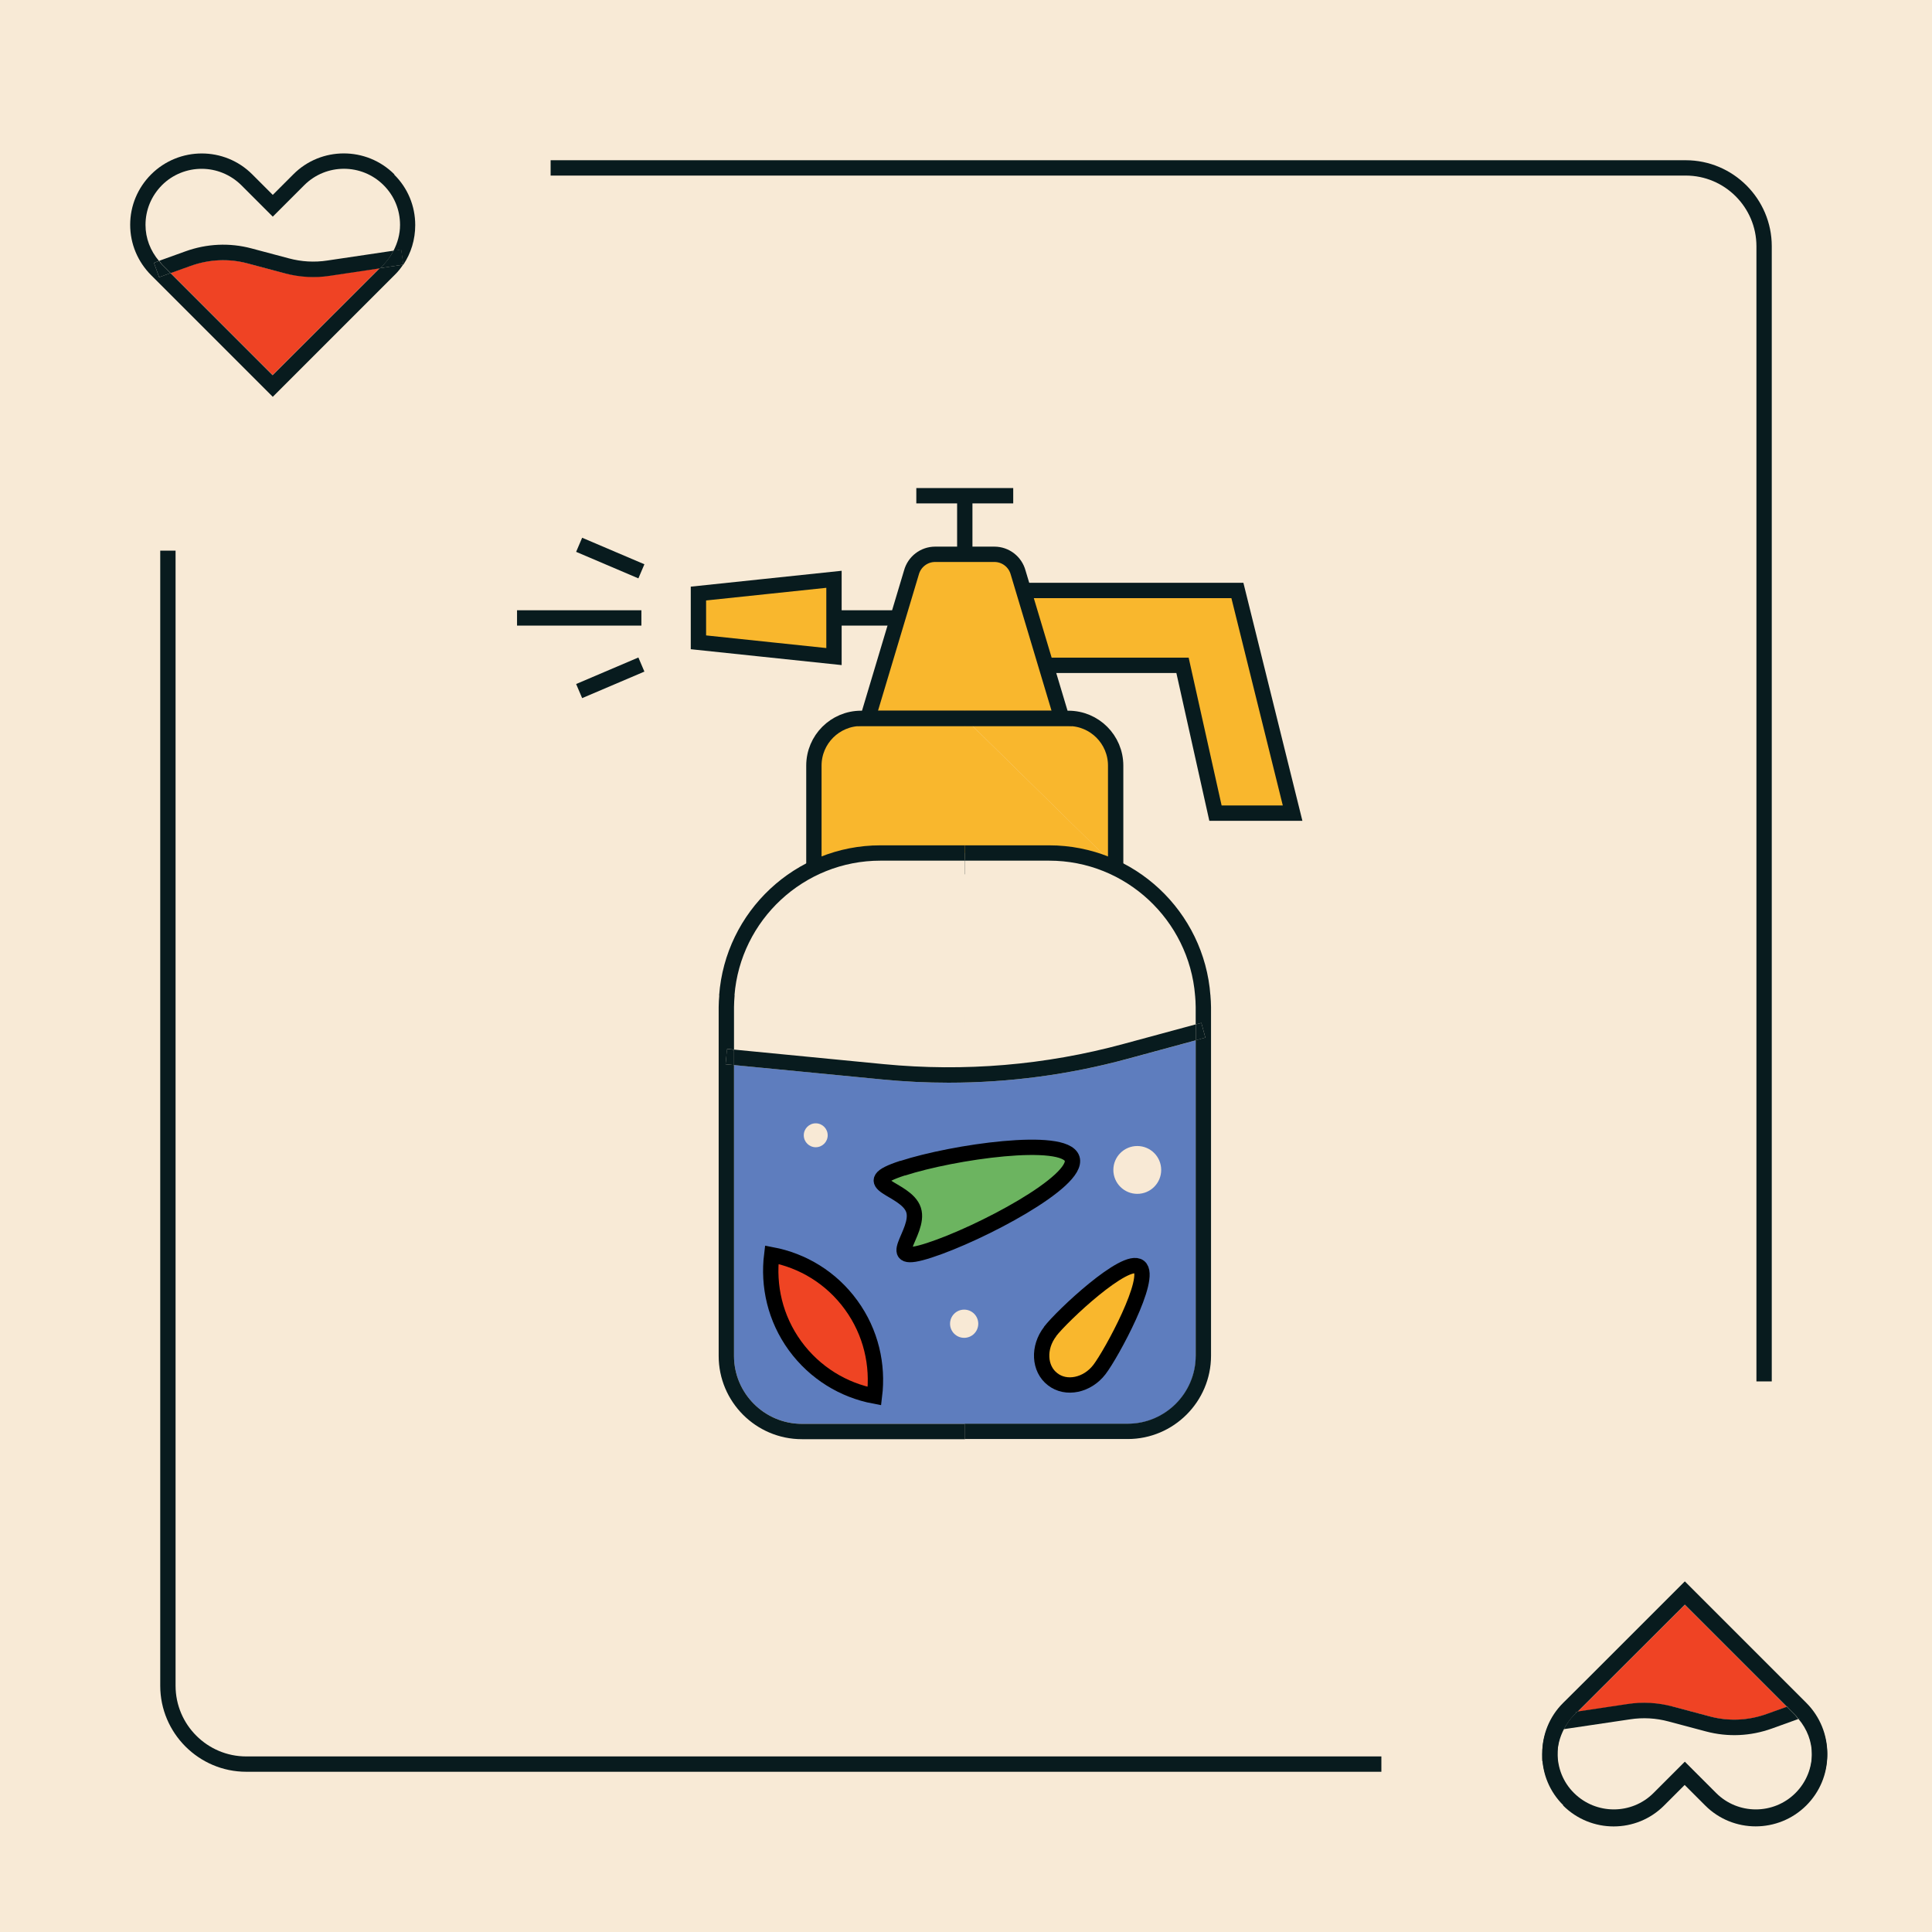 <?xml version="1.0" encoding="UTF-8"?>
<svg id="Layer_2" data-name="Layer 2" xmlns="http://www.w3.org/2000/svg" viewBox="0 0 126 126">
  <defs>
    <style>
      .cls-1, .cls-2 {
        fill: none;
      }

      .cls-3, .cls-4 {
        fill: #f9b72d;
      }

      .cls-5 {
        fill: #f8ead6;
      }

      .cls-6 {
        fill: #f8e9d5;
      }

      .cls-7 {
        fill: #ef4324;
      }

      .cls-8 {
        fill: #081b1e;
      }

      .cls-9 {
        fill: #5e7dbe;
      }

      .cls-10 {
        fill: #ef4423;
      }

      .cls-10, .cls-11, .cls-4 {
        stroke: #000;
      }

      .cls-10, .cls-11, .cls-4, .cls-2 {
        stroke-miterlimit: 10;
      }

      .cls-11 {
        fill: #6cb460;
      }

      .cls-2 {
        stroke: #081b1e;
      }
    </style>
  </defs>
  <g id="Layer_1-2" data-name="Layer 1">
    <g>
      <rect class="cls-5" width="126" height="126"/>
      <path class="cls-1" d="m108.21,98.59c-3.63,0-6.78,2.06-8.37,5.07h16.74c-1.59-3.01-4.74-5.07-8.37-5.07Z"/>
      <path class="cls-1" d="m108.21,117.51c3.63,0,6.78-2.06,8.37-5.07h-16.74c1.59,3.01,4.74,5.07,8.37,5.07Z"/>
      <g>
        <path class="cls-8" d="m109.94,11.45c2.54,0,4.61,2.07,4.61,4.61v74.03h1V16.06c0-3.09-2.52-5.61-5.61-5.61H35.91v1h74.03Z"/>
        <path class="cls-8" d="m16.06,114.55c-2.54,0-4.61-2.07-4.61-4.61V35.91h-1v74.03c0,3.09,2.52,5.61,5.61,5.61h74.03v-1H16.06Z"/>
      </g>
      <path class="cls-2" d="m101.08,114.35c0-1.06.4-2.13,1.22-2.94l1.7-1.69,5.88-5.88,7.57,7.57c.81.81,1.22,1.88,1.22,2.94s-.41,2.13-1.22,2.94c-1.62,1.62-4.26,1.62-5.88,0l-1.69-1.69-1.69,1.69c-1.62,1.62-4.26,1.62-5.89,0-.82-.81-1.22-1.88-1.22-2.94Z"/>
      <line class="cls-2" x1="59.76" y1="32.33" x2="66.08" y2="32.33"/>
      <g>
        <path class="cls-7" d="m18.58,17.82l-2.44-.65c-1.23-.33-2.51-.27-3.71.16l-1.31.47,6.66,6.66,6.99-6.98-3.28.49c-.98.15-1.96.09-2.91-.16Z"/>
        <path class="cls-8" d="m25.72,11.37c-1.82-1.82-4.78-1.82-6.59,0l-1.34,1.34-1.34-1.34c-1.82-1.82-4.77-1.81-6.59,0-.88.88-1.37,2.05-1.37,3.29s.49,2.41,1.37,3.29l7.93,7.93,7.93-7.93c.22-.21.41-.45.57-.69l-1.52.23-6.99,6.98-6.66-6.66-.74.27-.34-.94.33-.12c-.56-.66-.88-1.48-.88-2.35,0-.98.38-1.89,1.07-2.59.71-.71,1.65-1.07,2.59-1.07s1.87.36,2.59,1.07l2.05,2.05,2.05-2.05c1.43-1.43,3.75-1.43,5.18,0,.69.69,1.07,1.6,1.07,2.59,0,.6-.16,1.17-.43,1.69l.5-.07.14.98c.51-.76.78-1.65.78-2.59,0-1.25-.49-2.42-1.37-3.29Z"/>
        <path class="cls-8" d="m25.66,16.35l-4.31.64c-.84.13-1.69.08-2.51-.14l-2.44-.65c-1.43-.38-2.91-.31-4.3.19l-1.72.62c.07.08.12.16.19.24l.56.56,1.31-.47c1.2-.43,2.48-.49,3.71-.16l2.44.65c.95.25,1.94.31,2.91.16l3.28-.49.24-.24c.27-.27.47-.57.64-.9Z"/>
        <path class="cls-8" d="m26.31,17.27h0s0,0-.01,0h.01Z"/>
        <path class="cls-8" d="m25.66,16.35c-.17.33-.38.63-.64.9l-.24.24,1.52-.23s0,0,.01-.01l-.14-.98-.5.07Z"/>
        <path class="cls-8" d="m10.37,17.02l-.33.12.34.94.74-.27-.56-.56c-.07-.07-.13-.16-.19-.24Z"/>
      </g>
      <g>
        <path class="cls-7" d="m109.08,111.3l2.44.65c1.23.33,2.51.27,3.71-.16l1.31-.47-6.66-6.66-6.99,6.98,3.28-.49c.98-.15,1.96-.09,2.91.16Z"/>
        <path class="cls-8" d="m101.94,117.75c1.82,1.82,4.78,1.82,6.59,0l1.34-1.34,1.34,1.34c1.82,1.82,4.77,1.81,6.59,0,.88-.88,1.37-2.05,1.37-3.29s-.49-2.41-1.37-3.29l-7.93-7.93-7.93,7.93c-.22.21-.41.45-.57.69l1.52-.23,6.99-6.98,6.66,6.66.74-.27.34.94-.33.12c.56.66.88,1.48.88,2.35,0,.98-.38,1.89-1.07,2.59-.71.71-1.65,1.07-2.59,1.07s-1.87-.36-2.59-1.07l-2.05-2.05-2.05,2.05c-1.43,1.43-3.75,1.43-5.18,0-.69-.69-1.07-1.6-1.07-2.59,0-.6.16-1.17.43-1.69l-.5.07-.14-.98c-.51.76-.78,1.65-.78,2.59,0,1.25.49,2.42,1.37,3.29Z"/>
        <path class="cls-8" d="m102,112.77l4.31-.64c.84-.13,1.69-.08,2.51.14l2.44.65c1.43.38,2.91.31,4.3-.19l1.72-.62c-.07-.08-.12-.16-.19-.24l-.56-.56-1.31.47c-1.2.43-2.48.49-3.71.16l-2.44-.65c-.95-.25-1.94-.31-2.91-.16l-3.28.49-.24.24c-.27.27-.47.57-.64.9Z"/>
        <path class="cls-8" d="m101.35,111.86h0s0,0,.01,0h-.01Z"/>
        <path class="cls-8" d="m102,112.77c.17-.33.38-.63.64-.9l.24-.24-1.52.23s0,0-.01.01l.14.98.5-.07Z"/>
        <path class="cls-8" d="m117.29,112.1l.33-.12-.34-.94-.74.27.56.56c.07.07.13.16.19.24Z"/>
      </g>
      <g>
        <polyline class="cls-3" points="66.97 38.51 80.7 38.51 84.3 53.03 79.27 53.03 77.12 43.39 68.25 43.39"/>
        <path class="cls-3" d="m62.92,36.15h-1.93c-.73,0-1.36.49-1.55,1.19l-2.85,9.51h12.66l-2.85-9.51c-.19-.7-.82-1.19-1.55-1.19h-1.93v-4.19"/>
        <path class="cls-3" d="m62.92,46.85h-6.76c-1.7,0-3.08,1.38-3.08,3.08v6.59h19.69"/>
        <path class="cls-3" d="m72.76,56.52v-6.59c0-1.7-1.38-3.08-3.08-3.08h-6.76"/>
        <line class="cls-2" x1="58.35" y1="40.3" x2="54.54" y2="40.3"/>
        <polygon class="cls-3" points="54.39 42.82 45.55 41.89 45.55 38.71 54.39 37.78 54.39 42.82"/>
        <polyline class="cls-2" points="66.97 38.51 80.7 38.51 84.3 53.03 79.27 53.03 77.12 43.39 68.25 43.39"/>
        <path class="cls-2" d="m62.92,36.15h-1.93c-.73,0-1.36.49-1.55,1.19l-2.85,9.51h12.66l-2.85-9.51c-.19-.7-.82-1.19-1.55-1.19h-1.93v-4.19"/>
        <path class="cls-2" d="m62.92,46.85h-6.76c-1.7,0-3.08,1.38-3.08,3.08v6.59h19.69"/>
        <path class="cls-2" d="m72.76,56.52v-6.59c0-1.7-1.38-3.08-3.08-3.08h-6.76"/>
        <polygon class="cls-2" points="54.39 42.82 45.55 41.89 45.55 38.71 54.39 37.78 54.39 42.82"/>
        <line class="cls-2" x1="41.83" y1="40.3" x2="33.72" y2="40.3"/>
        <line class="cls-2" x1="41.83" y1="37.26" x2="37.77" y2="35.53"/>
        <line class="cls-2" x1="41.83" y1="43.34" x2="37.77" y2="45.07"/>
        <g>
          <path class="cls-5" d="m62.92,55.63h-5.5c-5.55,0-10.05,4.5-10.05,10.05v22.74c0,2.72,2.21,4.93,4.93,4.93h10.63"/>
          <path class="cls-5" d="m62.92,55.63h5.5c5.55,0,10.05,4.5,10.05,10.05v22.74c0,2.72-2.21,4.93-4.93,4.93h-10.63"/>
        </g>
        <path class="cls-1" d="m68.42,56.13h-11c-5.01,0-9.12,3.88-9.52,8.79h30.03c-.39-4.91-4.51-8.79-9.52-8.79Z"/>
        <path class="cls-8" d="m68.42,56.13c5.01,0,9.12,3.88,9.52,8.79h1c-.4-5.46-4.95-9.79-10.52-9.79h-5.5v1h5.5Z"/>
        <path class="cls-8" d="m57.42,56.13h5.5v-1h-5.5c-5.56,0-10.12,4.32-10.52,9.79h1c.39-4.91,4.51-8.79,9.52-8.79Z"/>
        <path class="cls-9" d="m77.98,88.43v-20.58l-4.42,1.2c-3.83,1.04-7.74,1.56-11.68,1.56-1.44,0-2.88-.07-4.33-.21l-9.68-.94v18.97c0,2.44,1.99,4.43,4.43,4.43h21.26c2.44,0,4.43-1.99,4.43-4.43Z"/>
        <path class="cls-8" d="m77.98,65.69v1.12l.37-.1.26.96-.63.17v20.58c0,2.44-1.99,4.43-4.43,4.43h-10.63v1h10.63c2.99,0,5.43-2.44,5.43-5.43v-22.74c0-.26-.02-.51-.04-.77h-1c.02.25.04.51.04.77Z"/>
        <path class="cls-8" d="m46.87,88.43c0,2.99,2.43,5.43,5.43,5.43h10.63v-1h-10.63c-2.44,0-4.43-1.99-4.43-4.43v-18.97l-.55-.05.1-1,.45.04v-2.77c0-.26.02-.51.04-.77h-1c-.02.25-.04.51-.04.77v22.74Z"/>
        <path class="cls-8" d="m61.87,70.61c3.94,0,7.86-.52,11.68-1.56l4.42-1.2v-1.04l-4.69,1.27c-5.11,1.39-10.37,1.83-15.65,1.32l-9.77-.95v1.01l9.68.94c1.44.14,2.89.21,4.33.21Z"/>
        <polygon class="cls-8" points="78.61 67.67 78.35 66.71 77.98 66.81 77.98 67.85 78.61 67.67"/>
        <polygon class="cls-8" points="47.41 68.41 47.32 69.41 47.87 69.46 47.87 68.46 47.41 68.41"/>
        <g>
          <circle class="cls-6" cx="62.88" cy="86.33" r=".92"/>
          <circle class="cls-6" cx="74.17" cy="76.3" r="1.56"/>
        </g>
        <path class="cls-4" d="m68.48,86.84c.8-1.04,4.93-4.91,5.82-4.22s-1.81,5.67-2.6,6.7-2.17,1.32-3.05.63c-.89-.68-.96-2.08-.16-3.11"/>
        <path class="cls-11" d="m58.87,76.19c3.29-1.07,10.56-2.11,11.05-.63.48,1.48-6.01,4.91-9.31,5.98-3.29,1.07-.55-1.15-1.03-2.63-.48-1.48-4.01-1.66-.71-2.73"/>
        <path class="cls-10" d="m55.51,85.11c-1.3-1.79-3.17-2.9-5.18-3.28-.25,2.03.22,4.15,1.52,5.94,1.3,1.78,3.17,2.9,5.18,3.28.25-2.03-.22-4.15-1.52-5.94"/>
        <circle class="cls-6" cx="53.2" cy="74.04" r=".78"/>
      </g>
    </g>
  </g>
</svg>